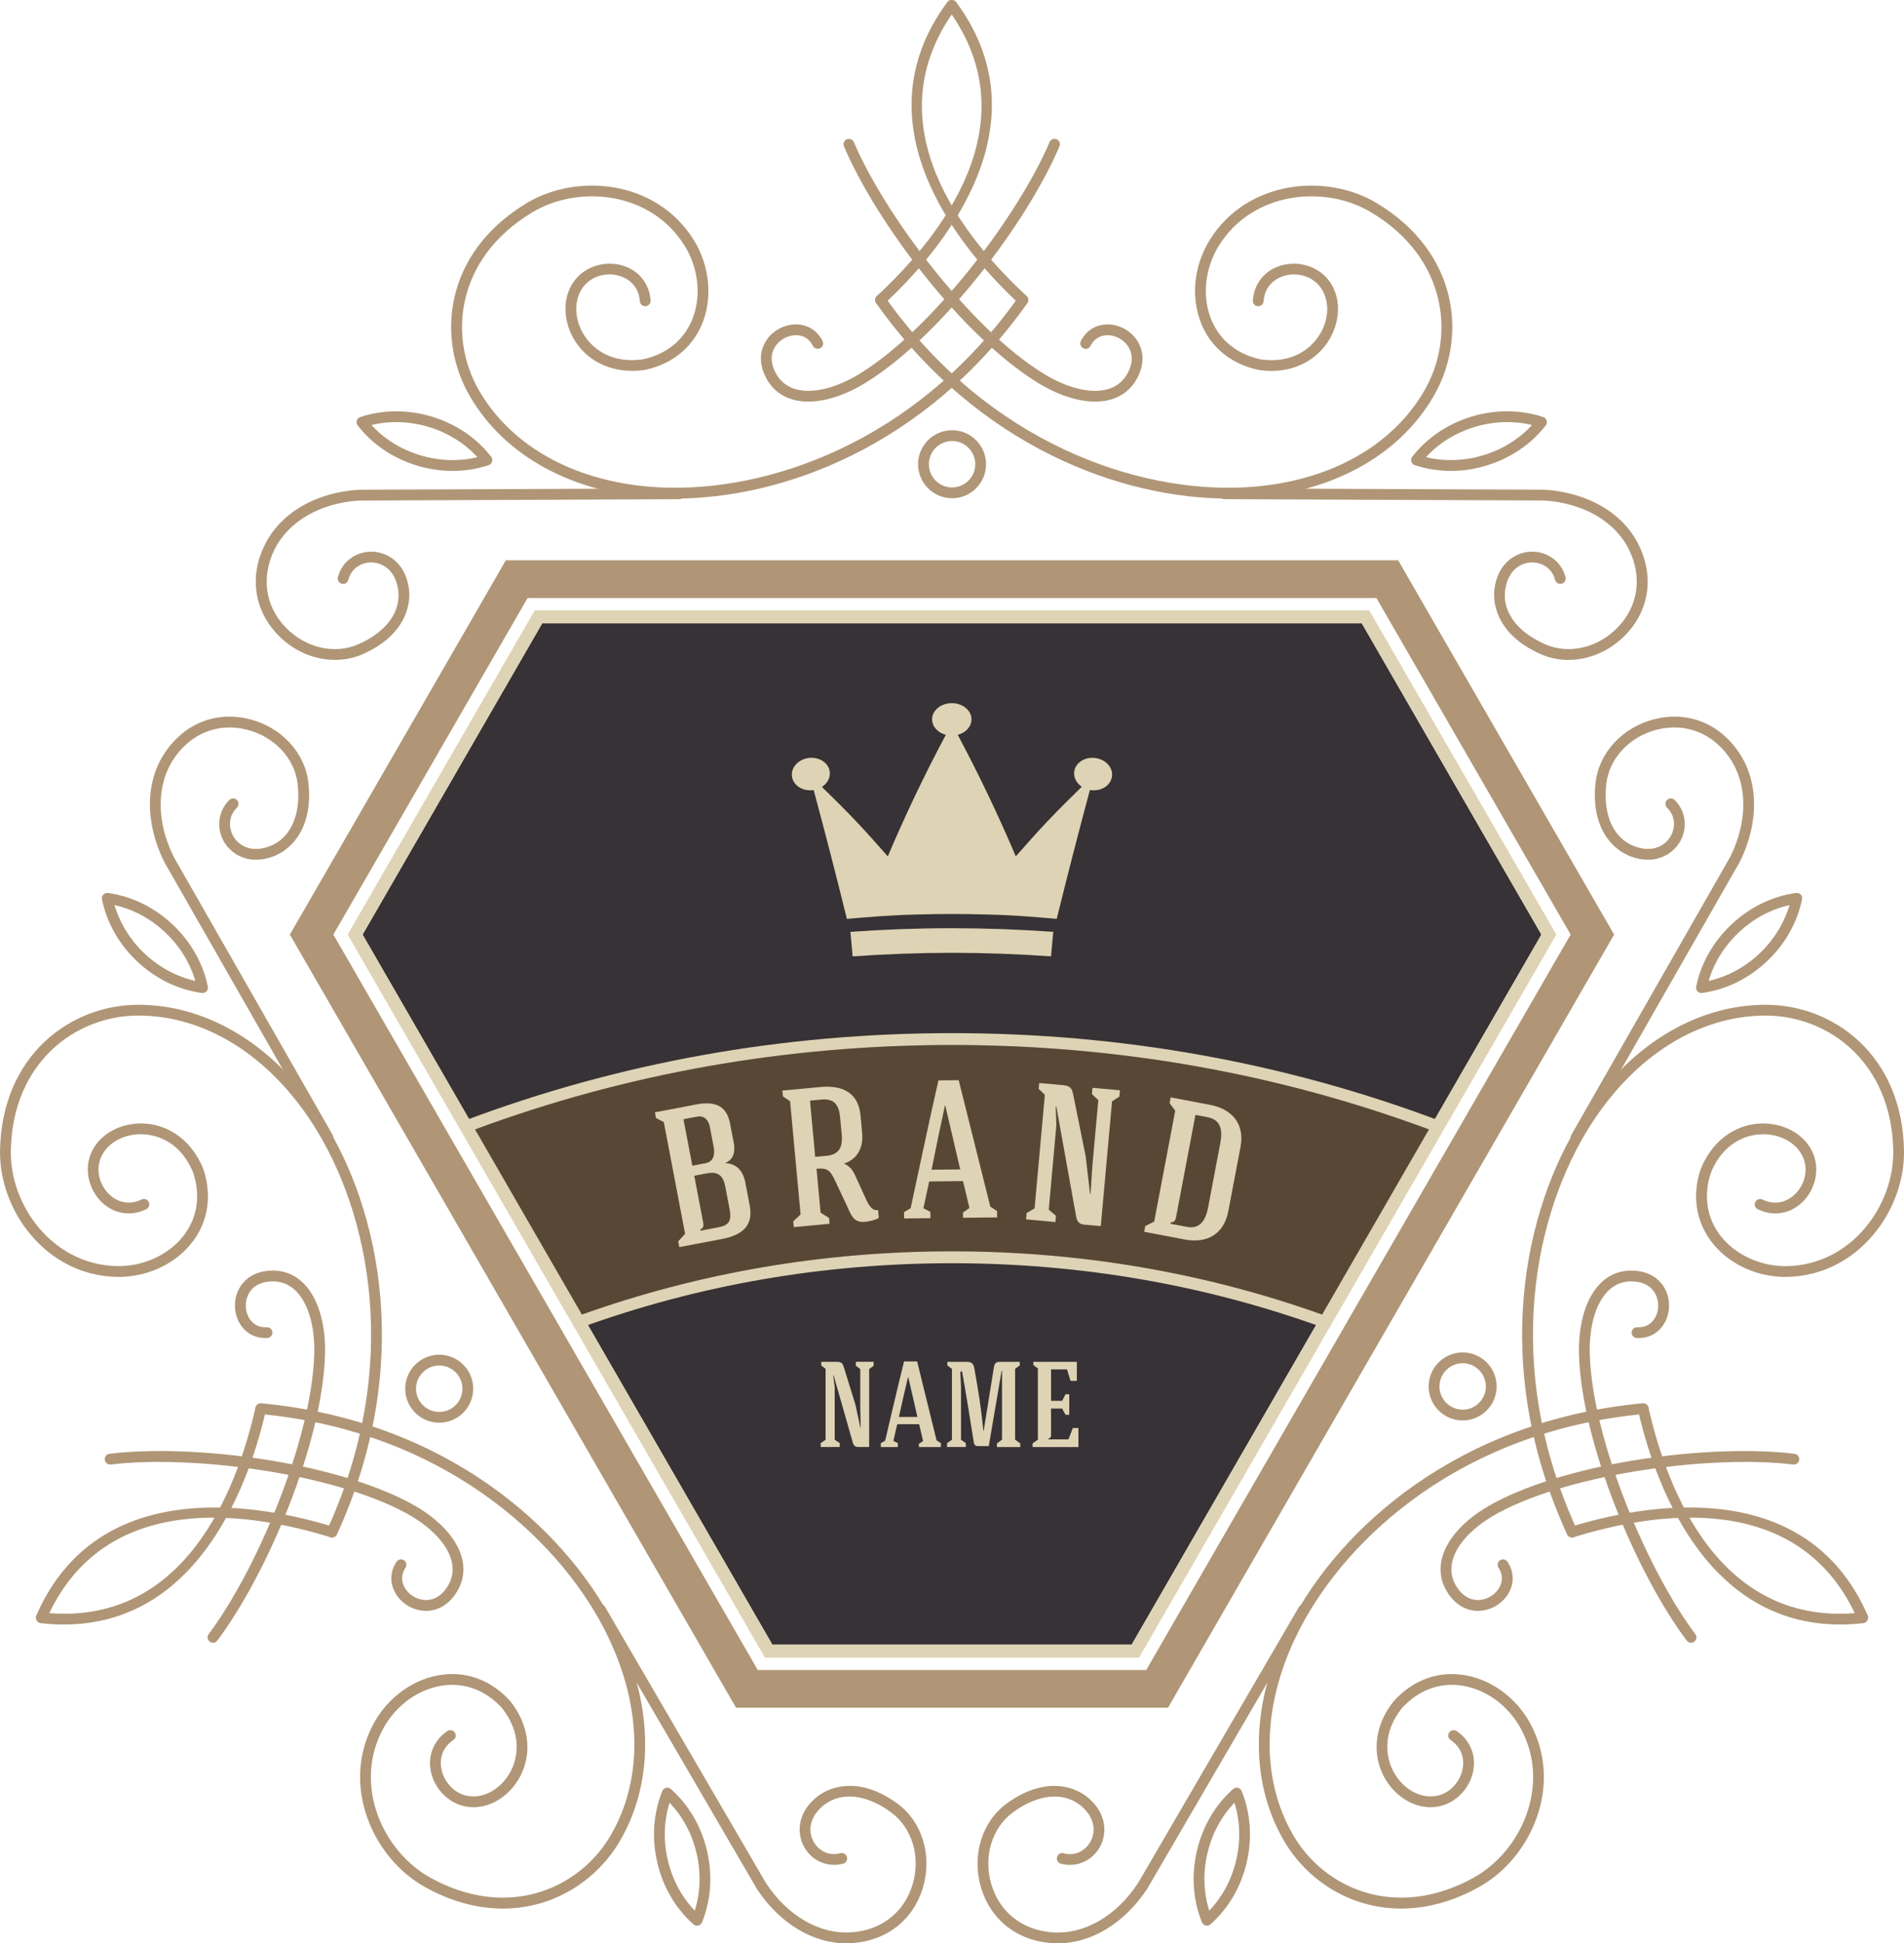 <!-- Generator: Adobe Illustrator 19.0.1, SVG Export Plug-In  -->
<svg version="1.1"
	 xmlns="http://www.w3.org/2000/svg" xmlns:xlink="http://www.w3.org/1999/xlink" xmlns:a="http://ns.adobe.com/AdobeSVGViewerExtensions/3.0/"
	 x="0px" y="0px" width="92.032px" height="93.889px" viewBox="0 0 92.032 93.889"
	 style="enable-background:new 0 0 92.032 93.889;" xml:space="preserve">
<style type="text/css">
	.st0{fill:#373235;}
	.st1{fill:#594736;}
	.st2{fill:#DED3B4;}
	.st3{fill:#B09676;}
</style>
<defs>
</defs>
<polygon class="st0" points="37.334,79.461 54.699,79.461 74.505,45.153 65.824,30.115 26.208,30.115 17.526,45.153 37.334,79.461 
	"/>
<path class="st1" d="M22.937,54.575l5.164,8.945c5.688-2.033,11.714-3.064,17.915-3.064c6.203,0,12.228,1.031,17.916,3.064
	l5.164-8.945c-7.307-2.712-15.07-4.088-23.08-4.088C38.007,50.487,30.243,51.863,22.937,54.575L22.937,54.575z"/>
<g>
	<path class="st2" d="M55.058,80.085H36.973l-0.09-0.156L16.805,45.153l9.043-15.663h40.337l9.043,15.663l-0.092,0.156
		L55.058,80.085L55.058,80.085z M37.334,79.461h17.365l19.807-34.308l-8.682-15.038H26.208l-8.682,15.038L37.334,79.461
		L37.334,79.461z"/>
</g>
<g>
	<path class="st3" d="M56.457,82.505h-20.88L14.011,45.153l10.44-18.083h43.13l10.439,18.083L56.457,82.505L56.457,82.505z
		 M36.628,80.684h18.776l20.514-35.531l-9.387-16.261H25.502l-9.388,16.261L36.628,80.684L36.628,80.684z"/>
</g>
<g>
	<g>
		<g>
			<g>
				<g>
					<path class="st3" d="M52.933,19.403c-0.834,0-1.814-0.319-2.791-0.923c-3.644-2.252-7.776-7.716-9.349-11.408
						c-0.057-0.132,0.005-0.286,0.138-0.342c0.133-0.057,0.285,0.005,0.342,0.138c1.51,3.544,5.637,9.001,9.143,11.169
						c1.156,0.714,2.289,0.996,3.107,0.772c0.445-0.122,0.779-0.389,0.992-0.795c0.309-0.592,0.182-1.017,0.02-1.27
						c-0.225-0.349-0.648-0.57-1.059-0.547c-0.336,0.018-0.607,0.2-0.764,0.512c-0.064,0.129-0.223,0.182-0.35,0.117
						c-0.129-0.064-0.182-0.221-0.117-0.35c0.24-0.48,0.678-0.771,1.203-0.8c0.6-0.034,1.197,0.276,1.523,0.786
						c0.336,0.522,0.338,1.159,0.004,1.794c-0.279,0.532-0.732,0.897-1.314,1.056C53.435,19.373,53.191,19.403,52.933,19.403
						L52.933,19.403z"/>
				</g>
				<g>
					<path class="st3" d="M59.373,24.087c-5.121,0-12.068-2.458-17.024-9.44c-0.084-0.117-0.057-0.28,0.062-0.364
						c0.117-0.083,0.28-0.056,0.363,0.062c5.07,7.141,12.251,9.438,17.289,9.204c3.967-0.183,7.17-1.889,8.787-4.68
						c1.508-2.602,1.111-6.393-2.565-8.606c-2.236-1.347-5.73-1.025-7.367,1.601c-0.695,1.12-0.828,2.512-0.346,3.633
						c0.42,0.977,1.267,1.64,2.385,1.868c1.48,0.206,2.297-0.502,2.65-0.943c0.512-0.636,0.682-1.478,0.432-2.145
						c-0.305-0.819-1.092-1.092-1.738-1c-0.553,0.08-1.164,0.457-1.223,1.276c-0.012,0.144-0.141,0.252-0.279,0.242
						c-0.145-0.01-0.252-0.135-0.242-0.279c0.066-0.93,0.723-1.619,1.67-1.755c0.826-0.119,1.897,0.248,2.303,1.334
						c0.311,0.836,0.109,1.877-0.514,2.654c-0.721,0.897-1.869,1.309-3.147,1.13c-1.307-0.266-2.287-1.037-2.775-2.175
						c-0.551-1.276-0.404-2.853,0.383-4.115c1.797-2.887,5.629-3.247,8.076-1.772c3.965,2.387,4.383,6.493,2.748,9.315
						c-1.707,2.948-5.066,4.748-9.215,4.94C59.853,24.082,59.615,24.087,59.373,24.087L59.373,24.087z"/>
				</g>
				<g>
					<path class="st3" d="M75.814,31.882c-0.459,0-0.914-0.09-1.34-0.278c-1.908-0.84-2.398-2.237-2.221-3.264
						c0.207-1.202,1.062-1.66,1.73-1.687c0.797-0.032,1.494,0.473,1.689,1.23c0.035,0.14-0.049,0.282-0.188,0.318
						c-0.141,0.035-0.281-0.048-0.318-0.188c-0.156-0.606-0.699-0.861-1.162-0.839c-0.496,0.02-1.084,0.36-1.238,1.255
						c-0.186,1.079,0.529,2.087,1.918,2.697c1.149,0.506,2.562,0.175,3.52-0.824c0.984-1.026,1.185-2.426,0.537-3.746
						c-0.674-1.368-2.211-2.257-4.115-2.376l-15.447-0.064c-0.145,0-0.26-0.118-0.26-0.262c0.002-0.144,0.117-0.26,0.262-0.26l0,0
						l15.463,0.065c2.107,0.131,3.809,1.128,4.565,2.667c0.75,1.525,0.516,3.146-0.627,4.337
						C77.824,31.455,76.81,31.882,75.814,31.882L75.814,31.882z"/>
				</g>
				<g>
					<path class="st3" d="M70.13,22.751L70.13,22.751c-0.602,0-1.188-0.093-1.744-0.277c-0.08-0.027-0.143-0.091-0.168-0.172
						c-0.023-0.082-0.008-0.169,0.045-0.236c0.713-0.915,1.705-1.585,2.867-1.938c1.148-0.349,2.371-0.341,3.461,0.019
						c0.08,0.027,0.143,0.091,0.168,0.172c0.025,0.082,0.008,0.169-0.045,0.236c-0.715,0.917-1.707,1.586-2.867,1.938
						C71.285,22.665,70.709,22.751,70.13,22.751L70.13,22.751z M68.927,22.087c0.889,0.216,1.855,0.185,2.77-0.093
						c0.926-0.28,1.73-0.781,2.354-1.459c-0.887-0.216-1.854-0.186-2.768,0.092C70.355,20.909,69.548,21.41,68.927,22.087
						L68.927,22.087z"/>
				</g>
				<g>
					<path class="st3" d="M42.563,14.752c-0.07,0-0.141-0.028-0.191-0.084c-0.099-0.106-0.092-0.271,0.014-0.369
						c3.031-2.804,7.506-8.337,3.415-13.883c-0.086-0.116-0.062-0.279,0.055-0.365c0.116-0.085,0.279-0.06,0.365,0.055
						c4.494,6.093-0.937,12.224-3.48,14.576C42.69,14.729,42.627,14.752,42.563,14.752L42.563,14.752z"/>
				</g>
			</g>
			<g>
				<g>
					<path class="st3" d="M39.071,19.403c-0.258,0-0.502-0.03-0.729-0.092c-0.581-0.159-1.035-0.524-1.313-1.056
						c-0.333-0.635-0.332-1.272,0.003-1.794c0.327-0.51,0.927-0.818,1.525-0.786c0.524,0.028,0.963,0.32,1.203,0.8
						c0.064,0.129,0.012,0.286-0.117,0.35c-0.129,0.064-0.285,0.012-0.35-0.117c-0.156-0.312-0.428-0.494-0.765-0.512
						c-0.409-0.02-0.834,0.198-1.058,0.547c-0.163,0.253-0.291,0.678,0.02,1.27c0.212,0.406,0.546,0.673,0.99,0.795
						c0.818,0.224,1.951-0.057,3.108-0.772c3.506-2.167,7.632-7.625,9.144-11.169c0.055-0.132,0.209-0.194,0.342-0.138
						c0.133,0.057,0.193,0.21,0.137,0.342c-1.572,3.691-5.706,9.156-9.348,11.408C40.886,19.083,39.906,19.403,39.071,19.403
						L39.071,19.403z"/>
				</g>
				<g>
					<path class="st3" d="M32.634,24.087c-0.242,0-0.48-0.005-0.714-0.016c-4.148-0.191-7.507-1.992-9.215-4.94
						c-1.636-2.822-1.218-6.927,2.747-9.315c2.449-1.475,6.28-1.115,8.078,1.772c0.785,1.262,0.932,2.839,0.383,4.115
						c-0.49,1.138-1.471,1.909-2.761,2.172c-1.295,0.182-2.44-0.23-3.161-1.128c-0.624-0.776-0.825-1.818-0.514-2.653
						c0.404-1.085,1.476-1.452,2.301-1.334c0.948,0.136,1.604,0.825,1.67,1.755c0.01,0.144-0.098,0.269-0.242,0.279
						c-0.143,0.012-0.268-0.098-0.278-0.242c-0.059-0.819-0.671-1.196-1.224-1.276c-0.646-0.093-1.433,0.181-1.737,1
						c-0.249,0.667-0.08,1.509,0.432,2.145c0.354,0.44,1.168,1.149,2.665,0.94c1.103-0.225,1.95-0.888,2.37-1.864
						c0.482-1.122,0.35-2.514-0.347-3.633c-1.635-2.625-5.128-2.948-7.366-1.601c-3.676,2.213-4.072,6.005-2.564,8.606
						c1.617,2.792,4.82,4.497,8.787,4.68c5.036,0.233,12.22-2.063,17.289-9.204c0.084-0.118,0.246-0.145,0.363-0.062
						c0.117,0.084,0.145,0.247,0.062,0.364C44.701,21.629,37.753,24.087,32.634,24.087L32.634,24.087z"/>
				</g>
				<g>
					<path class="st3" d="M16.191,31.882c-0.996,0-2.009-0.427-2.768-1.218c-1.142-1.191-1.377-2.812-0.628-4.337
						c0.757-1.539,2.457-2.536,4.549-2.666l15.479-0.065h0.001c0.144,0,0.261,0.116,0.261,0.26c0.001,0.144-0.115,0.261-0.26,0.262
						l-15.463,0.065c-1.888,0.119-3.425,1.007-4.098,2.376c-0.648,1.319-0.447,2.72,0.536,3.746
						c0.957,0.998,2.372,1.329,3.519,0.823c1.388-0.61,2.104-1.619,1.917-2.697c-0.154-0.894-0.74-1.234-1.237-1.255
						c-0.471-0.022-1.007,0.233-1.163,0.839c-0.036,0.14-0.178,0.224-0.317,0.188c-0.14-0.036-0.224-0.179-0.188-0.318
						c0.195-0.757,0.894-1.264,1.689-1.23c0.669,0.027,1.523,0.485,1.731,1.687c0.177,1.027-0.312,2.424-2.221,3.264
						C17.105,31.791,16.65,31.882,16.191,31.882L16.191,31.882z"/>
				</g>
				<g>
					<path class="st3" d="M21.874,22.751c-0.577,0-1.154-0.086-1.717-0.257c-1.16-0.351-2.152-1.021-2.867-1.938
						c-0.053-0.067-0.069-0.155-0.045-0.236c0.025-0.081,0.088-0.145,0.168-0.172c1.091-0.36,2.313-0.368,3.462-0.019
						c1.162,0.352,2.153,1.022,2.867,1.938c0.053,0.067,0.069,0.155,0.044,0.236c-0.024,0.081-0.087,0.145-0.168,0.172
						C23.063,22.658,22.476,22.751,21.874,22.751L21.874,22.751z M17.955,20.535c0.622,0.678,1.429,1.179,2.354,1.459
						c0.915,0.278,1.882,0.309,2.768,0.093c-0.621-0.677-1.427-1.178-2.353-1.46C19.809,20.35,18.842,20.319,17.955,20.535
						L17.955,20.535z"/>
				</g>
				<g>
					<path class="st3" d="M49.441,14.752c-0.062,0-0.127-0.023-0.176-0.07c-2.544-2.353-7.975-8.483-3.48-14.576
						c0.086-0.116,0.249-0.141,0.365-0.055c0.116,0.086,0.141,0.249,0.055,0.365c-4.093,5.547,0.382,11.079,3.414,13.883
						c0.105,0.098,0.113,0.263,0.014,0.369C49.582,14.724,49.511,14.752,49.441,14.752L49.441,14.752z"/>
				</g>
			</g>
		</g>
		<g>
			<g>
				<g>
					<path class="st3" d="M10.295,79.366c-0.054,0-0.109-0.017-0.156-0.052c-0.115-0.086-0.139-0.25-0.052-0.365
						c2.314-3.08,4.977-9.382,5.101-13.502c0.041-1.359-0.282-2.48-0.886-3.078c-0.328-0.324-0.727-0.479-1.184-0.46
						c-0.668,0.027-0.973,0.351-1.11,0.618c-0.189,0.369-0.167,0.847,0.056,1.19c0.185,0.283,0.479,0.426,0.826,0.405
						c0.145-0.009,0.268,0.101,0.276,0.245c0.009,0.144-0.102,0.268-0.245,0.276c-0.537,0.032-1.008-0.202-1.294-0.642
						c-0.328-0.503-0.36-1.176-0.082-1.714c0.284-0.551,0.835-0.871,1.552-0.9c0.6-0.025,1.144,0.187,1.572,0.611
						c0.706,0.699,1.085,1.961,1.04,3.464c-0.128,4.281-2.795,10.592-5.205,13.8C10.453,79.33,10.375,79.366,10.295,79.366
						L10.295,79.366z"/>
				</g>
				<g>
					<path class="st3" d="M16.05,74.279c-0.036,0-0.073-0.008-0.108-0.024c-0.132-0.06-0.188-0.215-0.129-0.346
						c3.649-7.96,2.046-15.331-0.673-19.574c-2.143-3.345-5.221-5.266-8.446-5.27c-0.004,0-0.007,0-0.01,0
						c-3.004,0-6.082,2.239-6.161,6.525c-0.049,2.61,1.977,5.474,5.069,5.578c1.312,0.043,2.589-0.537,3.319-1.516
						c0.636-0.852,0.786-1.918,0.425-3c-0.561-1.384-1.583-1.738-2.143-1.824c-0.807-0.125-1.62,0.15-2.072,0.698
						c-0.558,0.675-0.4,1.494,0.003,2.005c0.346,0.439,0.979,0.781,1.716,0.422c0.13-0.063,0.286-0.009,0.349,0.121
						c0.063,0.129,0.01,0.286-0.12,0.349c-0.838,0.408-1.763,0.185-2.355-0.568c-0.515-0.655-0.733-1.766,0.005-2.66
						c0.567-0.687,1.569-1.033,2.554-0.882c1.138,0.175,2.068,0.962,2.553,2.159c0.423,1.265,0.244,2.5-0.496,3.493
						c-0.83,1.113-2.269,1.774-3.755,1.725c-3.399-0.114-5.627-3.25-5.573-6.109c0.085-4.627,3.439-7.041,6.692-7.037
						c3.407,0.005,6.645,2.014,8.886,5.51c2.793,4.359,4.445,11.922,0.708,20.073C16.243,74.223,16.148,74.279,16.05,74.279
						L16.05,74.279z"/>
				</g>
				<g>
					<path class="st3" d="M15.845,55.207c-0.09,0-0.178-0.047-0.227-0.131L7.943,41.651c-0.94-1.891-0.927-3.862,0.027-5.286
						c0.946-1.412,2.468-2.019,4.07-1.625c1.555,0.382,2.707,1.623,2.868,3.087c0.227,2.073-0.738,3.196-1.717,3.556
						c-1.144,0.42-1.969-0.09-2.326-0.656c-0.428-0.675-0.337-1.53,0.221-2.078c0.102-0.101,0.268-0.1,0.369,0.003
						c0.101,0.103,0.099,0.268-0.004,0.369c-0.446,0.439-0.394,1.033-0.146,1.427c0.267,0.42,0.855,0.758,1.706,0.445
						c1.027-0.377,1.542-1.502,1.377-3.009c-0.136-1.247-1.13-2.307-2.474-2.637c-1.38-0.339-2.693,0.188-3.512,1.409
						c-0.849,1.267-0.85,3.043-0.001,4.75l7.668,13.411c0.071,0.125,0.028,0.285-0.097,0.356
						C15.934,55.195,15.889,55.207,15.845,55.207L15.845,55.207z"/>
				</g>
				<g>
					<path class="st3" d="M9.79,47.977c-0.012,0-0.023-0.001-0.036-0.002c-1.149-0.16-2.226-0.684-3.112-1.515
						c-0.885-0.828-1.477-1.868-1.713-3.007c-0.018-0.083,0.007-0.169,0.065-0.231c0.058-0.062,0.141-0.092,0.227-0.08
						c1.151,0.162,2.227,0.686,3.111,1.515c0.885,0.828,1.478,1.868,1.714,3.007c0.017,0.083-0.007,0.17-0.066,0.232
						C9.931,47.948,9.862,47.977,9.79,47.977L9.79,47.977z M5.535,43.729c0.259,0.877,0.769,1.7,1.463,2.35
						c0.708,0.663,1.545,1.111,2.442,1.31c-0.259-0.884-0.76-1.691-1.465-2.351C7.271,44.375,6.434,43.928,5.535,43.729
						L5.535,43.729z"/>
				</g>
				<g>
					<path class="st3" d="M1.997,78.409c-0.035,0-0.07-0.007-0.104-0.021C1.761,78.33,1.7,78.176,1.758,78.044
						c3.03-6.939,11.054-5.301,14.363-4.274c0.138,0.043,0.214,0.189,0.172,0.327c-0.043,0.138-0.188,0.215-0.327,0.172
						c-3.943-1.224-10.972-2.332-13.729,3.985C2.193,78.351,2.098,78.409,1.997,78.409L1.997,78.409z"/>
				</g>
			</g>
			<g>
				<g>
					<path class="st3" d="M20.594,77.826c-0.026,0-0.052-0.001-0.078-0.002c-0.606-0.028-1.172-0.393-1.443-0.928
						c-0.238-0.468-0.205-0.994,0.091-1.442c0.079-0.12,0.241-0.153,0.361-0.074c0.12,0.08,0.153,0.241,0.074,0.361
						c-0.192,0.292-0.214,0.618-0.062,0.918c0.185,0.365,0.589,0.623,1.003,0.643c0.302,0.014,0.732-0.088,1.09-0.652
						c0.245-0.387,0.309-0.809,0.192-1.255c-0.215-0.821-1.025-1.662-2.222-2.306c-3.629-1.953-10.42-2.798-14.243-2.334
						c-0.146,0.016-0.273-0.085-0.291-0.228c-0.018-0.143,0.085-0.273,0.227-0.29c3.984-0.483,10.782,0.364,14.554,2.393
						c1.324,0.713,2.228,1.672,2.479,2.633c0.153,0.583,0.065,1.159-0.257,1.666C21.703,77.51,21.181,77.826,20.594,77.826
						L20.594,77.826z"/>
				</g>
				<g>
					<path class="st3" d="M24.31,92.209c-1.183,0-2.456-0.313-3.759-1.034c-2.502-1.384-4.106-4.881-2.503-7.881
						c0.7-1.312,1.992-2.228,3.371-2.39c1.232-0.145,2.389,0.319,3.262,1.305c0.805,1.03,1.021,2.229,0.604,3.302
						c-0.36,0.928-1.161,1.623-2.04,1.771c-1.144,0.192-1.997-0.552-2.306-1.325c-0.356-0.889-0.088-1.801,0.685-2.324
						c0.119-0.081,0.281-0.049,0.362,0.07c0.08,0.12,0.049,0.282-0.07,0.362c-0.681,0.46-0.7,1.179-0.493,1.698
						c0.242,0.605,0.872,1.15,1.735,1.004c0.701-0.118,1.346-0.685,1.642-1.445c0.204-0.527,0.409-1.589-0.52-2.779
						c-0.746-0.842-1.743-1.244-2.799-1.12c-1.213,0.143-2.351,0.954-2.973,2.117c-1.457,2.729,0.011,5.915,2.296,7.179
						c3.755,2.076,7.237,0.524,8.735-2.082c1.609-2.796,1.484-6.423-0.341-9.951c-2.315-4.476-7.896-9.55-16.615-10.37
						c-0.143-0.014-0.248-0.141-0.234-0.284c0.013-0.144,0.144-0.248,0.283-0.235c8.928,0.839,14.651,6.051,17.03,10.649
						c1.908,3.688,2.028,7.498,0.329,10.451C28.889,90.814,26.802,92.209,24.31,92.209L24.31,92.209z"/>
				</g>
				<g>
					<path class="st3" d="M40.906,93.889c-1.619,0-3.215-0.961-4.312-2.615l-7.796-13.372c-0.072-0.125-0.03-0.284,0.094-0.357
						c0.124-0.072,0.284-0.031,0.356,0.094l7.788,13.358c1.047,1.575,2.584,2.462,4.107,2.361c1.467-0.099,2.579-0.973,2.975-2.338
						c0.387-1.328-0.034-2.718-1.046-3.46c-1.222-0.896-2.454-1.012-3.295-0.312c-0.697,0.582-0.698,1.259-0.468,1.7
						c0.217,0.413,0.704,0.754,1.309,0.587c0.138-0.039,0.282,0.042,0.321,0.182c0.038,0.139-0.043,0.282-0.182,0.321
						c-0.754,0.209-1.539-0.14-1.91-0.847c-0.311-0.593-0.341-1.562,0.596-2.343c0.801-0.668,2.256-0.942,3.937,0.291
						c1.188,0.871,1.687,2.489,1.24,4.026c-0.461,1.585-1.748,2.599-3.442,2.713C41.087,93.886,40.997,93.889,40.906,93.889
						L40.906,93.889z"/>
				</g>
				<g>
					<path class="st3" d="M33.691,93.037c-0.063,0-0.125-0.023-0.174-0.066c-0.868-0.774-1.473-1.807-1.747-2.987
						c-0.275-1.183-0.191-2.377,0.243-3.453c0.032-0.079,0.101-0.137,0.183-0.156c0.082-0.019,0.17,0.003,0.233,0.06
						c0.868,0.774,1.473,1.808,1.747,2.988c0.276,1.18,0.192,2.374-0.243,3.452c-0.032,0.079-0.1,0.137-0.183,0.156
						C33.731,93.035,33.711,93.037,33.691,93.037L33.691,93.037z M32.365,87.096c-0.276,0.877-0.307,1.826-0.087,2.769
						c0.22,0.941,0.667,1.779,1.304,2.443c0.276-0.877,0.308-1.827,0.087-2.768C33.45,88.599,33.002,87.761,32.365,87.096
						L32.365,87.096z"/>
				</g>
				<g>
					<path class="st3" d="M3.09,78.485c-0.358,0-0.73-0.02-1.114-0.064c-0.144-0.016-0.246-0.145-0.23-0.288
						c0.016-0.144,0.145-0.246,0.288-0.23c6.847,0.77,9.404-5.871,10.316-9.898c0.032-0.141,0.172-0.23,0.312-0.197
						c0.141,0.032,0.229,0.171,0.196,0.312C12.132,71.326,9.76,78.485,3.09,78.485L3.09,78.485z"/>
				</g>
			</g>
		</g>
		<g>
			<g>
				<g>
					<path class="st3" d="M81.736,79.366c-0.078,0-0.156-0.036-0.207-0.104c-2.41-3.208-5.076-9.518-5.205-13.8
						c-0.045-1.503,0.334-2.766,1.041-3.465c0.428-0.424,0.975-0.634,1.57-0.61c0.717,0.029,1.268,0.349,1.553,0.9
						c0.277,0.539,0.244,1.211-0.082,1.714c-0.287,0.44-0.758,0.674-1.295,0.642c-0.143-0.009-0.254-0.132-0.244-0.276
						c0.008-0.144,0.135-0.254,0.275-0.245c0.348,0.021,0.642-0.123,0.826-0.405c0.223-0.343,0.246-0.821,0.055-1.19
						c-0.137-0.267-0.441-0.591-1.109-0.618c-0.459-0.019-0.855,0.136-1.184,0.46c-0.604,0.597-0.926,1.719-0.885,3.078
						c0.123,4.121,2.787,10.423,5.1,13.502c0.088,0.115,0.064,0.279-0.051,0.365C81.847,79.349,81.791,79.366,81.736,79.366
						L81.736,79.366z"/>
				</g>
				<g>
					<path class="st3" d="M75.982,74.279c-0.098,0-0.193-0.057-0.236-0.152c-3.738-8.151-2.086-15.714,0.707-20.073
						c2.24-3.497,5.479-5.505,8.885-5.51c0.004,0,0.008,0,0.012,0c3.258,0,6.598,2.415,6.682,7.037
						c0.055,2.858-2.174,5.995-5.572,6.109c-1.488,0.05-2.926-0.612-3.756-1.725c-0.74-0.994-0.918-2.229-0.502-3.477
						c0.49-1.212,1.42-1.999,2.559-2.174c0.982-0.152,1.986,0.194,2.555,0.882c0.738,0.894,0.52,2.005,0.004,2.66
						c-0.592,0.753-1.516,0.976-2.354,0.568c-0.131-0.063-0.184-0.219-0.121-0.349c0.062-0.129,0.219-0.184,0.348-0.121
						c0.738,0.359,1.371,0.018,1.719-0.422c0.402-0.512,0.559-1.331,0.002-2.005c-0.453-0.548-1.268-0.822-2.074-0.698
						c-0.559,0.086-1.58,0.44-2.146,1.839c-0.355,1.067-0.205,2.132,0.43,2.985c0.73,0.978,2.004,1.559,3.32,1.516
						c3.092-0.104,5.117-2.968,5.068-5.578c-0.078-4.286-3.156-6.525-6.16-6.525c-0.004,0-0.006,0-0.01,0
						c-3.227,0.004-6.305,1.925-8.447,5.27c-2.719,4.244-4.322,11.614-0.672,19.575c0.059,0.131,0.002,0.286-0.129,0.346
						C76.056,74.271,76.019,74.279,75.982,74.279L75.982,74.279z"/>
				</g>
				<g>
					<path class="st3" d="M76.187,55.207c-0.043,0-0.088-0.011-0.129-0.035c-0.125-0.071-0.168-0.231-0.098-0.356l7.676-13.424
						c0.842-1.694,0.84-3.47-0.008-4.737c-0.818-1.221-2.133-1.748-3.514-1.409c-1.342,0.33-2.336,1.39-2.473,2.637
						c-0.164,1.507,0.35,2.632,1.377,3.009c0.854,0.313,1.441-0.025,1.707-0.445c0.248-0.394,0.301-0.988-0.146-1.426
						c-0.102-0.101-0.104-0.266-0.004-0.369c0.102-0.103,0.268-0.104,0.369-0.003c0.559,0.548,0.65,1.402,0.223,2.078
						c-0.359,0.565-1.184,1.076-2.328,0.656c-0.979-0.359-1.943-1.482-1.717-3.556c0.16-1.464,1.314-2.705,2.869-3.087
						c1.602-0.393,3.123,0.214,4.07,1.625c0.953,1.425,0.967,3.396,0.035,5.273l-7.684,13.438
						C76.365,55.159,76.277,55.207,76.187,55.207L76.187,55.207z"/>
				</g>
				<g>
					<path class="st3" d="M82.242,47.977c-0.072,0-0.141-0.029-0.189-0.083c-0.059-0.062-0.084-0.148-0.066-0.232
						c0.236-1.139,0.83-2.179,1.715-3.007c0.883-0.829,1.959-1.353,3.111-1.515c0.084-0.012,0.168,0.018,0.227,0.08
						c0.059,0.062,0.082,0.148,0.064,0.231c-0.236,1.139-0.828,2.179-1.713,3.007c-0.887,0.831-1.963,1.355-3.113,1.515
						C82.265,47.977,82.253,47.977,82.242,47.977L82.242,47.977z M86.498,43.729c-0.898,0.199-1.736,0.647-2.439,1.308
						c-0.707,0.661-1.209,1.468-1.467,2.352c0.898-0.199,1.734-0.647,2.443-1.31C85.728,45.429,86.238,44.605,86.498,43.729
						L86.498,43.729z"/>
				</g>
				<g>
					<path class="st3" d="M90.035,78.409c-0.1,0-0.195-0.058-0.238-0.156c-2.758-6.318-9.787-5.209-13.73-3.985
						c-0.139,0.043-0.283-0.034-0.326-0.172c-0.043-0.138,0.033-0.284,0.172-0.327c3.309-1.027,11.334-2.665,14.363,4.274
						c0.057,0.132-0.004,0.286-0.135,0.344C90.105,78.402,90.07,78.409,90.035,78.409L90.035,78.409z"/>
				</g>
			</g>
			<g>
				<g>
					<path class="st3" d="M71.439,77.826c-0.588,0-1.109-0.316-1.477-0.896c-0.322-0.507-0.41-1.083-0.258-1.666
						c0.252-0.961,1.156-1.921,2.48-2.634c3.771-2.029,10.568-2.875,14.553-2.393c0.143,0.017,0.246,0.147,0.229,0.29
						c-0.018,0.143-0.146,0.244-0.291,0.228c-3.824-0.464-10.613,0.381-14.244,2.334c-1.197,0.644-2.006,1.485-2.221,2.306
						c-0.117,0.446-0.053,0.868,0.191,1.255c0.357,0.564,0.789,0.666,1.09,0.652c0.414-0.02,0.818-0.278,1.004-0.643
						c0.152-0.301,0.131-0.627-0.062-0.918c-0.078-0.12-0.045-0.282,0.074-0.361c0.121-0.079,0.283-0.046,0.361,0.074
						c0.297,0.448,0.33,0.974,0.092,1.442c-0.271,0.535-0.84,0.899-1.443,0.928C71.49,77.825,71.464,77.826,71.439,77.826
						L71.439,77.826z"/>
				</g>
				<g>
					<path class="st3" d="M67.722,92.209c-2.492,0-4.578-1.395-5.682-3.313c-1.699-2.953-1.578-6.762,0.33-10.45
						c2.379-4.598,8.101-9.81,17.029-10.649c0.141-0.013,0.27,0.092,0.283,0.235c0.014,0.144-0.092,0.271-0.234,0.284
						c-8.719,0.819-14.299,5.894-16.615,10.37c-1.826,3.527-1.949,7.154-0.34,9.95c1.498,2.607,4.978,4.159,8.734,2.083
						c2.285-1.264,3.754-4.45,2.297-7.179c-0.621-1.163-1.76-1.975-2.973-2.117c-1.055-0.125-2.053,0.278-2.811,1.132
						c-0.918,1.178-0.713,2.24-0.508,2.767c0.295,0.76,0.939,1.328,1.641,1.445c0.863,0.146,1.494-0.399,1.736-1.004
						c0.207-0.519,0.188-1.237-0.494-1.698c-0.119-0.081-0.15-0.243-0.07-0.362c0.082-0.119,0.244-0.15,0.363-0.07
						c0.771,0.522,1.041,1.434,0.686,2.324c-0.311,0.773-1.164,1.518-2.307,1.325c-0.879-0.148-1.68-0.843-2.041-1.771
						c-0.416-1.073-0.201-2.272,0.594-3.289c0.883-0.999,2.043-1.461,3.271-1.317c1.381,0.162,2.672,1.078,3.371,2.39
						c1.602,3,0,6.498-2.502,7.881C70.179,91.895,68.904,92.209,67.722,92.209L67.722,92.209z"/>
				</g>
				<g>
					<path class="st3" d="M51.126,93.889c-0.092,0-0.182-0.003-0.271-0.009c-1.695-0.114-2.982-1.128-3.443-2.713
						c-0.446-1.537,0.052-3.155,1.24-4.026c1.682-1.233,3.137-0.959,3.938-0.291c0.936,0.781,0.906,1.75,0.596,2.343
						c-0.371,0.708-1.156,1.056-1.91,0.847c-0.139-0.038-0.221-0.182-0.182-0.321c0.039-0.139,0.182-0.22,0.32-0.182
						c0.605,0.168,1.092-0.174,1.309-0.587c0.23-0.44,0.23-1.118-0.467-1.7c-0.842-0.701-2.072-0.584-3.295,0.312
						c-1.012,0.742-1.434,2.132-1.047,3.46c0.396,1.365,1.51,2.239,2.977,2.338c1.525,0.102,3.061-0.786,4.113-2.374l7.781-13.346
						c0.072-0.125,0.232-0.166,0.355-0.094c0.125,0.073,0.168,0.232,0.094,0.357l-7.787,13.359
						C54.341,92.927,52.746,93.889,51.126,93.889L51.126,93.889z"/>
				</g>
				<g>
					<path class="st3" d="M58.341,93.037c-0.021,0-0.041-0.002-0.061-0.007c-0.082-0.019-0.15-0.078-0.182-0.156
						c-0.436-1.078-0.52-2.271-0.244-3.452c0.275-1.181,0.879-2.214,1.748-2.988c0.063-0.057,0.148-0.079,0.232-0.06
						c0.082,0.02,0.15,0.078,0.182,0.156c0.436,1.076,0.52,2.271,0.244,3.453c-0.275,1.181-0.879,2.214-1.748,2.987
						C58.466,93.014,58.404,93.037,58.341,93.037L58.341,93.037z M59.668,87.096c-0.637,0.665-1.086,1.503-1.305,2.444
						c-0.221,0.941-0.19,1.891,0.088,2.768c0.635-0.665,1.084-1.502,1.303-2.444C59.974,88.922,59.943,87.972,59.668,87.096
						L59.668,87.096z"/>
				</g>
				<g>
					<path class="st3" d="M88.941,78.485c-6.67,0-9.041-7.159-9.768-10.365c-0.031-0.141,0.057-0.28,0.197-0.312
						c0.141-0.033,0.279,0.056,0.31,0.197c0.914,4.027,3.467,10.669,10.316,9.898c0.145-0.016,0.273,0.087,0.289,0.23
						c0.016,0.143-0.086,0.272-0.23,0.288C89.673,78.464,89.3,78.485,88.941,78.485L88.941,78.485z"/>
				</g>
			</g>
		</g>
	</g>
	<g>
		<path class="st3" d="M21.23,68.736c-0.905,0-1.643-0.737-1.643-1.643c0-0.906,0.737-1.643,1.643-1.643
			c0.906,0,1.643,0.737,1.643,1.643C22.873,67.999,22.136,68.736,21.23,68.736L21.23,68.736z M21.23,65.972
			c-0.617,0-1.121,0.503-1.121,1.121c0,0.618,0.504,1.122,1.121,1.122c0.619,0,1.122-0.503,1.122-1.122
			C22.352,66.475,21.849,65.972,21.23,65.972L21.23,65.972z"/>
	</g>
	<g>
		<path class="st3" d="M46.02,24.072c-0.906,0-1.644-0.737-1.644-1.643c0-0.906,0.737-1.643,1.644-1.643
			c0.905,0,1.642,0.737,1.642,1.643C47.662,23.334,46.925,24.072,46.02,24.072L46.02,24.072z M46.02,21.307
			c-0.619,0-1.122,0.503-1.122,1.122c0,0.618,0.503,1.121,1.122,1.121c0.618,0,1.121-0.503,1.121-1.121
			C47.141,21.81,46.638,21.307,46.02,21.307L46.02,21.307z"/>
	</g>
	<g>
		<path class="st3" d="M70.699,68.627c-0.906,0-1.643-0.737-1.643-1.643c0-0.906,0.736-1.643,1.643-1.643
			c0.906,0,1.643,0.737,1.643,1.643C72.341,67.89,71.605,68.627,70.699,68.627L70.699,68.627z M70.699,65.862
			c-0.617,0-1.121,0.503-1.121,1.122c0,0.618,0.504,1.121,1.121,1.121c0.619,0,1.121-0.503,1.121-1.121
			C71.82,66.365,71.318,65.862,70.699,65.862L70.699,65.862z"/>
	</g>
</g>
<g>
	<path class="st2" d="M64.187,64.224l-0.225-0.082c-5.691-2.064-11.729-3.111-17.947-3.111c-6.217,0-12.255,1.046-17.945,3.111
		l-0.227,0.082l-5.743-9.948l0.316-0.119c7.465-2.815,15.404-4.243,23.599-4.243c8.195,0,16.134,1.428,23.599,4.243l0.316,0.119
		L64.187,64.224L64.187,64.224z M22.937,54.575l5.164,8.945c5.688-2.033,11.714-3.064,17.915-3.064
		c6.203,0,12.228,1.031,17.916,3.064l5.164-8.945c-7.307-2.712-15.07-4.088-23.08-4.088C38.007,50.487,30.243,51.863,22.937,54.575
		L22.937,54.575z"/>
</g>
<g>
	<path class="st2" d="M52.923,36.619c-0.512-0.057-0.959,0.253-1.002,0.684c-0.025,0.281,0.123,0.544,0.369,0.708
		c-1.346,1.31-1.982,1.984-3.19,3.362c-0.848-1.997-1.785-3.956-2.805-5.871c0.379-0.1,0.658-0.391,0.663-0.739
		c0.007-0.433-0.42-0.791-0.953-0.791c-0.532,0-0.958,0.358-0.952,0.791c0.006,0.349,0.285,0.64,0.664,0.739
		c-1.021,1.915-1.958,3.875-2.805,5.872c-1.204-1.375-1.841-2.048-3.184-3.355c0.252-0.164,0.408-0.43,0.381-0.716
		c-0.042-0.431-0.49-0.741-1.002-0.685c-0.512,0.057-0.882,0.458-0.828,0.888c0.055,0.43,0.502,0.726,1.001,0.67
		c0.017-0.002,0.032-0.004,0.049-0.006c0.558,2.07,1.093,4.143,1.606,6.225c0.32-0.03,0.48-0.044,0.802-0.069
		c1.385-0.109,2.078-0.141,3.466-0.162c0.644-0.009,0.965-0.01,1.607,0c1.387,0.02,2.082,0.052,3.467,0.161
		c0.32,0.025,0.481,0.039,0.801,0.069c0.512-2.083,1.047-4.155,1.604-6.226c0.023,0.004,0.045,0.007,0.068,0.009
		c0.498,0.056,0.945-0.241,1-0.67C53.806,37.077,53.435,36.676,52.923,36.619z M41.214,46.207c3.222-0.229,6.368-0.23,9.588-0.002
		c0.045-0.474,0.064-0.711,0.109-1.185c-3.295-0.233-6.511-0.233-9.806,0.001C41.148,45.496,41.17,45.733,41.214,46.207z"/>
</g>
<g>
	<path class="st2" d="M34.881,59.863l-2.045,0.389l-0.054-0.278l0.333-0.362l-1.029-5.401l-0.377-0.195l-0.053-0.278
		c0.727-0.128,1.231-0.234,1.957-0.372c0.834-0.159,1.494-0.039,1.677,0.92l0.179,0.938c0.081,0.422-0.012,0.803-0.423,0.967
		c0.54,0.025,0.871,0.357,0.984,0.956l0.208,1.092c0.206,1.082-0.493,1.461-1.377,1.629C34.871,59.865,34.881,59.863,34.881,59.863z
		 M34.317,54.47c-0.069-0.36-0.268-0.59-0.635-0.52l-0.646,0.123l0.429,2.247l0.635-0.121c0.428-0.081,0.456-0.471,0.395-0.791
		L34.317,54.47z M35.058,57.33c-0.101-0.525-0.338-0.747-0.884-0.643l-0.616,0.117l0.43,2.257c0.033,0.175,0.01,0.265-0.14,0.347
		l0.01,0.051l0.894-0.17c0.517-0.099,0.612-0.352,0.515-0.867L35.058,57.33z"/>
	<path class="st2" d="M40.351,57.015c-0.227-0.474-0.36-0.599-0.884-0.55c0.054,0.575,0.142,1.525,0.197,2.121l0.409,0.257
		l0.026,0.282c-0.533,0.05-1.208,0.112-1.731,0.161l-0.026-0.282l0.355-0.328c-0.168-1.818-0.34-3.667-0.507-5.475l-0.347-0.231
		l-0.026-0.282l1.842-0.171c0.977-0.09,1.827,0.211,1.935,1.37c0.024,0.271,0.053,0.574,0.079,0.856
		c0.074,0.805-0.316,1.294-0.879,1.472c0.286,0.132,0.414,0.299,0.541,0.572c0.179,0.395,0.356,0.778,0.535,1.173
		c0.113,0.242,0.296,0.573,0.573,0.495l0.036,0.386c-0.183,0.112-0.462,0.169-0.663,0.188c-0.583,0.064-0.683-0.358-0.91-0.843
		L40.351,57.015z M39.152,53.175c0.094,1.014,0.157,1.703,0.252,2.716l0.553-0.051c0.595-0.055,0.784-0.42,0.73-1.005
		c-0.026-0.282-0.055-0.585-0.079-0.856c-0.055-0.585-0.278-0.912-0.892-0.856L39.152,53.175z"/>
	<path class="st2" d="M44.912,57.081l-0.277,1.294l0.335,0.174l0.004,0.304L43.7,58.868l-0.004-0.304l0.321-0.192
		c0.422-1.946,0.9-4.238,1.343-6.174l0.98-0.011l1.528,6.109l0.326,0.216l0.004,0.304l-1.648,0.019l-0.003-0.251l0.311-0.224
		l-0.309-1.297L44.912,57.081z M45.678,53.4c-0.183,0.82-0.431,2.019-0.65,3.113l1.385-0.016L45.688,53.4L45.678,53.4z"/>
	<path class="st2" d="M50.693,58.443l0.348,0.295l-0.027,0.303l-1.42-0.129l0.027-0.303l0.387-0.228l0.496-5.485l-0.299-0.29
		l0.025-0.282l1.178,0.106c0.291,0.037,0.406,0.121,0.467,0.453l0.603,2.983l0.211,1.82l0.02,0.001
		c0.043-0.47,0.066-1.058,0.105-1.507l0.275-3.03l-0.309-0.291l0.027-0.303l1.328,0.12l-0.027,0.303l-0.355,0.231l-0.545,6.028
		l-0.816-0.073c-0.23-0.021-0.34-0.168-0.371-0.371l-0.961-5.332c-0.01-0.001-0.019,0.008-0.031,0.007l0.031,0.898L50.693,58.443z"
		/>
	<path class="st2" d="M59.373,58.511c-0.219,1.154-1.068,1.57-2.111,1.372c-0.656-0.125-1.303-0.246-1.957-0.371l0.053-0.278
		l0.432-0.217c0.338-1.783,0.678-3.577,1.016-5.359l-0.271-0.361l0.053-0.278l1.906,0.361c0.953,0.181,1.697,0.823,1.467,2.04
		L59.373,58.511z M57.783,53.865c-0.186,0.979-0.754,3.979-0.938,4.947c-0.031,0.165-0.096,0.238-0.262,0.249l-0.002,0.064
		c0.258,0.049,0.525,0.1,0.795,0.15c0.645,0.122,0.91-0.351,1.021-0.949c0.072-0.381,0.516-2.721,0.59-3.112
		c0.111-0.587,0.037-1.114-0.609-1.237L57.783,53.865z"/>
</g>
<g>
	<path class="st2" d="M40.349,69.559l0.241,0.163v0.189h-0.92v-0.189l0.235-0.163v-3.426l-0.209-0.163v-0.176h0.764
		c0.189,0.006,0.268,0.052,0.326,0.254l0.562,1.814l0.241,1.116h0.013c0-0.294-0.02-0.659-0.02-0.94v-1.893l-0.215-0.163v-0.189
		h0.861v0.189l-0.216,0.163v3.766h-0.528c-0.15,0-0.229-0.085-0.261-0.209l-0.927-3.25c-0.007,0-0.014,0.006-0.021,0.006
		l0.072,0.555V69.559z"/>
	<path class="st2" d="M43.37,68.809l-0.188,0.803l0.215,0.111v0.189h-0.822v-0.189l0.209-0.117c0.287-1.207,0.613-2.63,0.914-3.831
		h0.633l0.939,3.812l0.209,0.137v0.189h-1.064v-0.157l0.202-0.137l-0.189-0.81H43.37z M43.893,66.524
		c-0.124,0.509-0.294,1.253-0.443,1.932h0.894l-0.443-1.932H43.893z"/>
	<path class="st2" d="M46.451,69.559l0.234,0.163v0.189h-0.907v-0.189l0.235-0.163v-3.426l-0.222-0.163v-0.176h0.855
		c0.281,0,0.379,0.026,0.444,0.287c0.209,1.155,0.327,1.906,0.444,3.054h0.012l0.496-3.087c0.047-0.228,0.125-0.254,0.353-0.254
		h0.895v0.176l-0.223,0.163v3.42l0.248,0.183v0.176h-1.129v-0.176l0.248-0.183c0-2.754,0-2.748,0-2.741v-0.594h-0.019l-0.621,3.648
		H47.28c-0.131,0-0.189-0.053-0.209-0.17c-0.183-1.168-0.359-2.271-0.568-3.433h-0.085l0.033,0.744V69.559z"/>
	<path class="st2" d="M49.91,69.912v-0.176l0.256-0.183v-3.439l-0.217-0.163v-0.157h2.102v0.92h-0.307l-0.17-0.555h-0.77v1.521
		h0.535l0.164-0.32h0.182v0.992h-0.182l-0.164-0.3h-0.535v1.272c0,0.098-0.025,0.15-0.131,0.183v0.033h0.973l0.209-0.548h0.273v0.92
		H49.91z"/>
</g>
</svg>
